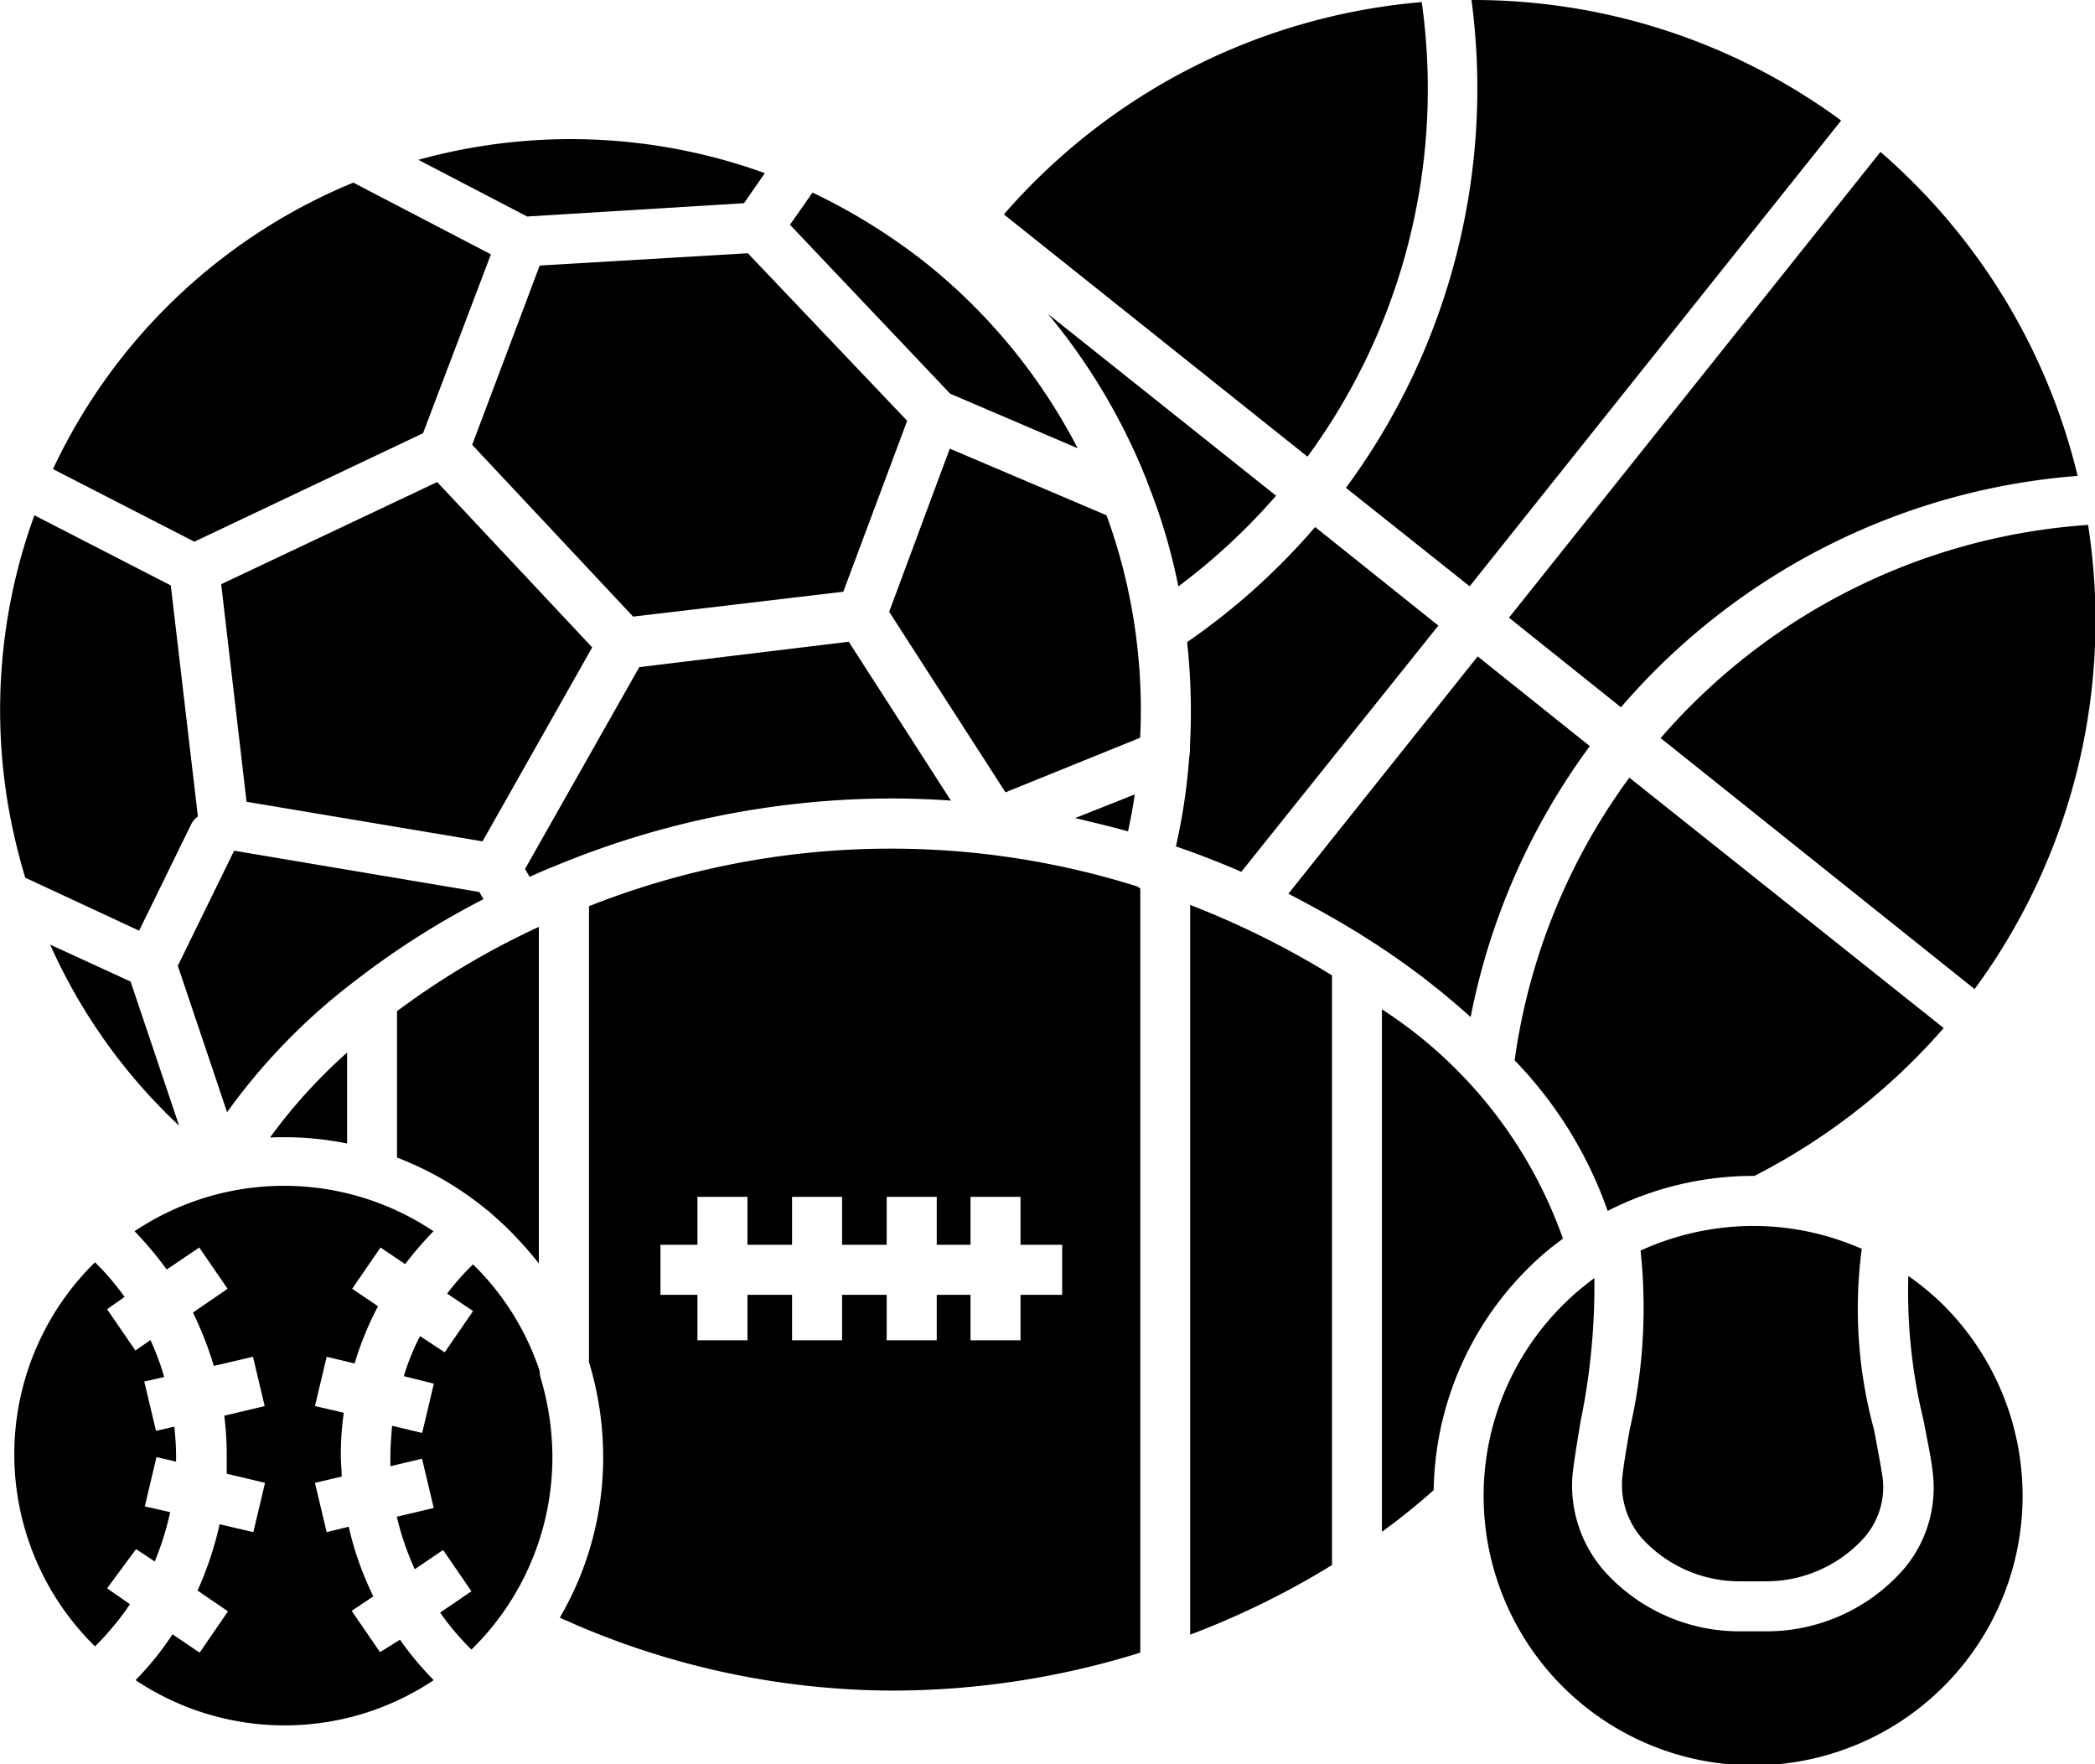 <svg id="Group_1318" data-name="Group 1318" xmlns="http://www.w3.org/2000/svg" width="17.002" height="14.318" viewBox="0 0 17.002 14.318">
  <path id="Path_1380" data-name="Path 1380" d="M66.1,188.383l-1.753.829.206,1.766,1.915.321.89-1.574Z" transform="translate(-62.552 -184.471)" fill="currentColor"/>
  <path id="Path_1381" data-name="Path 1381" d="M124.384,89.2l.169-.244a4.636,4.636,0,0,0-2.812-.108l.883.46Z" transform="translate(-118.346 -87.551)" fill="currentColor"/>
  <path id="Path_1382" data-name="Path 1382" d="M140.406,124.515l.518-1.387-1.293-1.36-1.689.1-.548,1.455,1.306,1.394Z" transform="translate(-133.562 -119.713)" fill="currentColor"/>
  <path id="Path_1383" data-name="Path 1383" d="M5.268,418.331l.152.1a2.376,2.376,0,0,0,.125-.4l-.206-.047.095-.4.159.037v-.051c0-.078-.007-.156-.014-.233l-.149.034-.095-.4.162-.037a2.244,2.244,0,0,0-.112-.3l-.122.085-.23-.335.142-.1a2.105,2.105,0,0,0-.24-.281,2.182,2.182,0,0,0,0,3.117,2.276,2.276,0,0,0,.284-.342l-.186-.129Z" transform="translate(-4.164 -405.759)" fill="currentColor"/>
  <path id="Path_1384" data-name="Path 1384" d="M78.656,355.065a2.574,2.574,0,0,1,.514.051v-.738a4.345,4.345,0,0,0-.626.69C78.581,355.065,78.618,355.065,78.656,355.065Z" transform="translate(-76.353 -345.836)" fill="currentColor"/>
  <path id="Path_1385" data-name="Path 1385" d="M15.643,324.42l-.393-1.168-.653-.3a4.553,4.553,0,0,0,1.046,1.469Z" transform="translate(-14.19 -315.286)" fill="currentColor"/>
  <path id="Path_1386" data-name="Path 1386" d="M1.548,200.605a.173.173,0,0,1,.058-.071l-.22-1.875-1.107-.569a4.627,4.627,0,0,0-.206,2.393,4.975,4.975,0,0,0,.132.548l.924.43Z" transform="translate(0 -193.908)" fill="currentColor"/>
  <path id="Path_1387" data-name="Path 1387" d="M18.449,103.294,19,101.842l-1.117-.582a4.648,4.648,0,0,0-2.437,2.325l1.147.589Z" transform="translate(-15.016 -99.778)" fill="currentColor"/>
  <path id="Path_1388" data-name="Path 1388" d="M52.184,295.649l-.457.934.4,1.188a4.994,4.994,0,0,1,1.052-1.076,6.636,6.636,0,0,1,1.029-.653l-.034-.058Z" transform="translate(-50.284 -288.745)" fill="currentColor"/>
  <path id="Path_1389" data-name="Path 1389" d="M439.959,96.79a5.442,5.442,0,0,1,3.706-1.878,5.037,5.037,0,0,0-1.6-2.629l-3.015,3.78Z" transform="translate(-426.804 -91.05)" fill="currentColor"/>
  <path id="Path_1390" data-name="Path 1390" d="M392.728,52.869l3.015-3.78a5.036,5.036,0,0,0-3-.978,5.46,5.46,0,0,1-1.019,3.959Z" transform="translate(-380.801 -48.111)" fill="currentColor"/>
  <path id="Path_1391" data-name="Path 1391" d="M483.1,202.61l2.548,2.037a5.051,5.051,0,0,0,.921-3.767A5.038,5.038,0,0,0,483.1,202.61Z" transform="translate(-469.623 -196.62)" fill="currentColor"/>
  <path id="Path_1392" data-name="Path 1392" d="M116.287,320.155s.007,0,.01.007c.047.041.091.081.135.122a3.154,3.154,0,0,1,.271.3v-2.731a6.45,6.45,0,0,0-1.151.684v1.188A2.631,2.631,0,0,1,116.287,320.155Z" transform="translate(-112.33 -310.331)" fill="currentColor"/>
  <path id="Path_1393" data-name="Path 1393" d="M41.1,397.227l-.23-.335.176-.118a2.549,2.549,0,0,1-.2-.565l-.179.044-.095-.4.217-.051c0-.058-.007-.112-.007-.169a2.383,2.383,0,0,1,.024-.349l-.234-.054.095-.4.227.054a2.516,2.516,0,0,1,.19-.464l-.21-.142.23-.335.2.135a2.9,2.9,0,0,1,.23-.267,2.18,2.18,0,0,0-2.426,0,2.823,2.823,0,0,1,.261.311l.264-.179.23.335-.281.193a2.8,2.8,0,0,1,.169.433l.318-.074.095.4-.328.078a2.578,2.578,0,0,1,.02.325c0,.047,0,.1,0,.146l.311.074-.095.4-.274-.064a2.714,2.714,0,0,1-.179.538l.247.169-.23.335-.22-.149a2.44,2.44,0,0,1-.3.372,2.177,2.177,0,0,0,2.42,0,2.518,2.518,0,0,1-.274-.328Z" transform="translate(-38.016 -383.819)" fill="currentColor"/>
  <path id="Path_1394" data-name="Path 1394" d="M295.495,48.719a5.057,5.057,0,0,0-3.391,1.723l2.464,1.966A5.049,5.049,0,0,0,295.495,48.719Z" transform="translate(-283.957 -48.702)" fill="currentColor"/>
  <path id="Path_1395" data-name="Path 1395" d="M232.192,106.365a4.675,4.675,0,0,0-1.228-1.5,4.843,4.843,0,0,0-.924-.575l-.183.261,1.3,1.371Z" transform="translate(-223.446 -102.727)" fill="currentColor"/>
  <path id="Path_1396" data-name="Path 1396" d="M403.511,343.712c.037-.03.078-.061.118-.091a3.672,3.672,0,0,0-1.469-1.861V346a5.228,5.228,0,0,0,.42-.338A2.593,2.593,0,0,1,403.511,343.712Z" transform="translate(-390.945 -333.569)" fill="currentColor"/>
  <path id="Path_1397" data-name="Path 1397" d="M433.849,422.3a1.471,1.471,0,0,1-1.083-.467,1.051,1.051,0,0,1-.277-.816c.014-.115.037-.257.064-.42a5.43,5.43,0,0,0,.112-1.164c-.037.027-.074.058-.112.088a2.187,2.187,0,1,0,2.921.108,2.245,2.245,0,0,0-.261-.213,4.418,4.418,0,0,0,.125,1.178c.03.162.061.3.074.423a1.017,1.017,0,0,1-.264.809,1.481,1.481,0,0,1-1.093.474h-.206Z" transform="translate(-419.726 -409.061)" fill="currentColor"/>
  <path id="Path_1398" data-name="Path 1398" d="M377.306,239.832l-.91-.728-1.536,1.926c.227.118.453.244.667.382a6.169,6.169,0,0,1,.812.619,5.469,5.469,0,0,1,.968-2.2Z" transform="translate(-364.404 -233.777)" fill="currentColor"/>
  <path id="Path_1399" data-name="Path 1399" d="M346.344,317.345a6.718,6.718,0,0,0,1.151-.565v-4.785a7.01,7.01,0,0,0-1.151-.572Z" transform="translate(-336.685 -304.079)" fill="currentColor"/>
  <path id="Path_1400" data-name="Path 1400" d="M114.941,416.886a2.166,2.166,0,0,0-.541-.866,1.983,1.983,0,0,0-.21.237l.21.142-.23.335-.2-.132a1.925,1.925,0,0,0-.132.325l.244.061-.095.4-.244-.058c-.007.085-.014.169-.014.254,0,.024,0,.051,0,.074l.257-.061.095.4-.3.071a2.347,2.347,0,0,0,.146.426l.23-.156.23.335-.254.173a2.108,2.108,0,0,0,.254.3,2.184,2.184,0,0,0,.657-1.56,2.255,2.255,0,0,0-.095-.643A.2.2,0,0,1,114.941,416.886Z" transform="translate(-110.561 -405.759)" fill="currentColor"/>
  <path id="Path_1401" data-name="Path 1401" d="M472.088,405.054a4.372,4.372,0,0,1-.088,1.452c-.027.156-.051.291-.061.4a.657.657,0,0,0,.176.5,1.072,1.072,0,0,0,.778.332h.206a1.069,1.069,0,0,0,.789-.338.622.622,0,0,0,.166-.491c-.014-.1-.041-.24-.071-.4a3.725,3.725,0,0,1-.1-1.469,2.188,2.188,0,0,0-.883-.186A2.217,2.217,0,0,0,472.088,405.054Z" transform="translate(-458.774 -394.905)" fill="currentColor"/>
  <path id="Path_1402" data-name="Path 1402" d="M441.678,274.414a5.042,5.042,0,0,0-.931,2.294,3.348,3.348,0,0,1,.755,1.222,2.6,2.6,0,0,1,1.181-.284h.01a5.127,5.127,0,0,0,1.536-1.2Z" transform="translate(-428.455 -268.103)" fill="currentColor"/>
  <path id="Path_1403" data-name="Path 1403" d="M344.346,202.287l-1-.8a5.432,5.432,0,0,1-1.039.934,5.183,5.183,0,0,1,.024.826c0,.037,0,.071-.007.108a4.8,4.8,0,0,1-.108.724c.179.061.359.132.531.206Z" transform="translate(-332.673 -197.21)" fill="currentColor"/>
  <path id="Path_1404" data-name="Path 1404" d="M156.141,236.146l-.829-1.289-1.7.206-.927,1.638.037.064c.068-.03.135-.061.206-.088a7.145,7.145,0,0,1,2.745-.548C155.826,236.129,155.985,236.136,156.141,236.146Z" transform="translate(-148.424 -229.649)" fill="currentColor"/>
  <path id="Path_1405" data-name="Path 1405" d="M306.817,140.957l-1.851-1.475a4.984,4.984,0,0,1,.8,1.347c.007.02.017.044.024.064a4.731,4.731,0,0,1,.234.8A5.1,5.1,0,0,0,306.817,140.957Z" transform="translate(-296.461 -136.934)" fill="currentColor"/>
  <path id="Path_1406" data-name="Path 1406" d="M167.567,295.35a6.665,6.665,0,0,0-4.453.159v3.7a2.655,2.655,0,0,1,.115.768,2.571,2.571,0,0,1-.352,1.306c.034.017.071.03.115.051a6.554,6.554,0,0,0,2.589.541,6.781,6.781,0,0,0,2.007-.308v-6.206s-.007,0-.01,0S167.571,295.35,167.567,295.35Zm-.613,3.313h-.338v.369h-.406v-.369h-.274v.369h-.406v-.369h-.362v.369h-.406v-.369H164.4v.369h-.406v-.369h-.3v-.406h.3v-.389h.406v.389h.362v-.389h.406v.389h.362v-.389h.406v.389h.274v-.389h.406v.389h.338v.406Z" transform="translate(-158.334 -288.155)" fill="currentColor"/>
  <path id="Path_1407" data-name="Path 1407" d="M312.854,279.342c.142.034.288.068.43.108.02-.1.041-.2.054-.3Z" transform="translate(-304.129 -272.703)" fill="currentColor"/>
  <path id="Path_1408" data-name="Path 1408" d="M260.5,179.217l-1.272-.541L258.736,180l.944,1.465,1.093-.443a4.621,4.621,0,0,0-.078-1.1A4.5,4.5,0,0,0,260.5,179.217Z" transform="translate(-251.52 -175.035)" fill="currentColor"/>
</svg>
